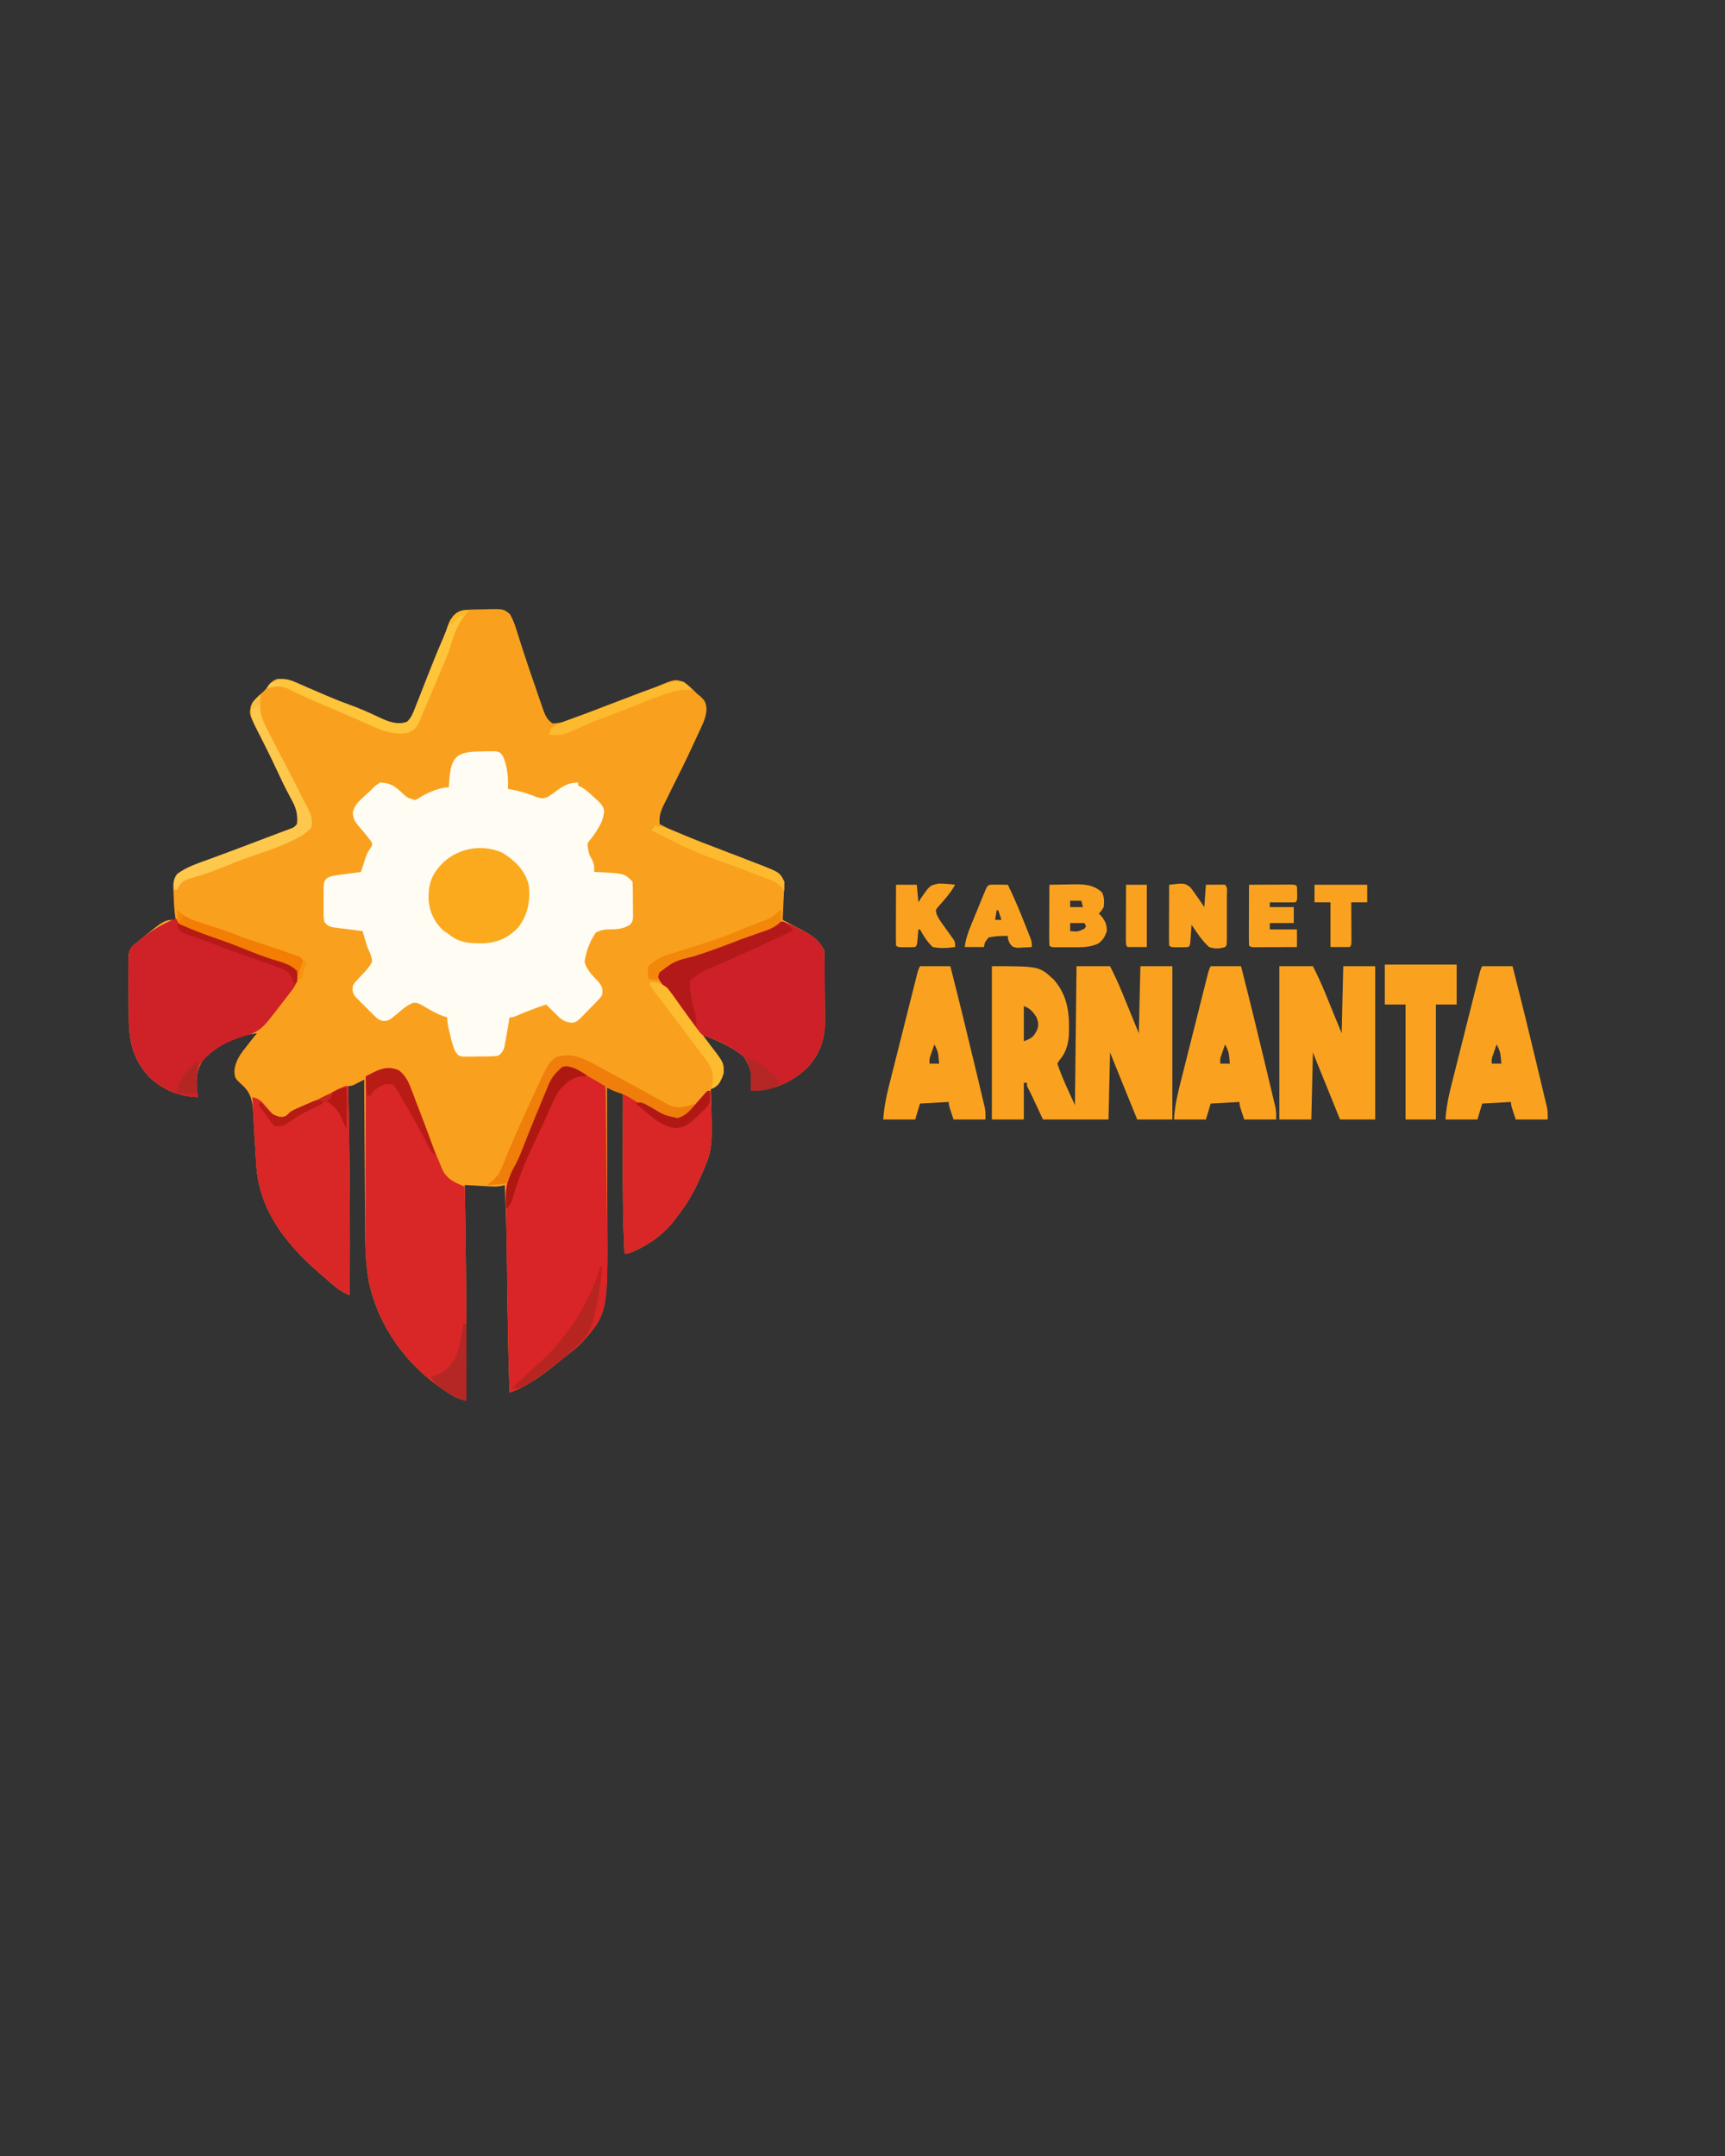 <?xml version="1.0" encoding="UTF-8"?>
<svg version="1.1" xmlns="http://www.w3.org/2000/svg" width="1080" height="1350">
<rect width="100%" height="100%" fill="#333333" stroke="none"/>
<path d="M0 0 C1.237 -0.046 2.474 -0.092 3.748 -0.139 C12.787 -0.251 12.787 -0.251 16.824 2.836 C19.388 7.041 20.762 11.818 22.188 16.5 C22.867 18.622 23.549 20.743 24.234 22.863 C24.614 24.045 24.994 25.226 25.385 26.444 C27.689 33.551 30.12 40.616 32.569 47.674 C33.146 49.345 33.719 51.017 34.286 52.69 C35.091 55.063 35.911 57.43 36.734 59.797 C36.973 60.509 37.211 61.222 37.457 61.956 C38.866 65.947 40.069 69.093 43.688 71.438 C48.875 71.312 53.438 69.607 58.211 67.707 C59.268 67.298 59.268 67.298 60.346 66.88 C62.587 66.01 64.825 65.131 67.062 64.25 C69.986 63.107 72.91 61.968 75.836 60.832 C76.562 60.549 77.287 60.267 78.035 59.976 C83.925 57.697 89.862 55.569 95.836 53.521 C99.914 52.112 103.893 50.555 107.855 48.847 C120.109 43.604 120.109 43.604 125.688 45.438 C128.75 47.428 131.157 49.822 133.688 52.438 C134.292 52.939 134.897 53.44 135.52 53.957 C138.676 56.64 139.65 58.016 140.02 62.187 C139.877 66.417 138.659 69.656 136.871 73.508 C136.577 74.151 136.283 74.795 135.98 75.458 C135.042 77.5 134.084 79.531 133.125 81.562 C132.508 82.9 131.893 84.239 131.279 85.578 C127.264 94.291 123.011 102.874 118.688 111.438 C117.188 114.428 115.709 117.427 114.25 120.438 C113.9 121.135 113.55 121.832 113.189 122.551 C111.196 126.695 110.268 129.73 110.688 134.438 C119.109 138.935 127.618 142.401 136.568 145.658 C142.421 147.811 148.218 150.113 154.021 152.396 C157.068 153.586 160.122 154.757 163.176 155.93 C165.43 156.807 167.684 157.684 169.938 158.562 C171.009 158.97 172.081 159.378 173.185 159.798 C185.856 164.775 185.856 164.775 188.688 170.438 C188.704 172.253 188.652 174.069 188.566 175.883 C188.518 176.959 188.47 178.036 188.42 179.145 C188.364 180.272 188.308 181.4 188.25 182.562 C188.198 183.698 188.146 184.834 188.092 186.004 C187.962 188.815 187.827 191.626 187.688 194.438 C188.557 194.89 188.557 194.89 189.444 195.352 C192.095 196.742 194.735 198.152 197.375 199.562 C198.287 200.037 199.199 200.511 200.139 201 C206.144 204.232 210.56 207.183 213.688 213.438 C213.798 215.105 213.847 216.776 213.865 218.447 C213.877 219.492 213.89 220.538 213.903 221.615 C213.914 223.32 213.914 223.32 213.926 225.059 C213.934 226.228 213.942 227.398 213.95 228.603 C213.964 231.087 213.975 233.571 213.983 236.055 C214 239.828 214.044 243.6 214.088 247.373 C214.098 249.789 214.107 252.205 214.113 254.621 C214.131 255.739 214.148 256.857 214.166 258.009 C214.135 269.665 210.786 278.956 202.688 287.438 C193.098 296.343 180.731 301.623 167.688 301.438 C167.734 300.592 167.78 299.746 167.828 298.875 C168.208 288.932 168.208 288.932 163.688 280.438 C156.142 273.76 146.939 270.108 137.688 266.438 C138.046 266.916 138.404 267.394 138.773 267.887 C140.405 270.081 142.015 272.29 143.625 274.5 C144.189 275.252 144.753 276.004 145.334 276.779 C148.595 281.29 150.659 284.677 150.688 290.438 C150.051 292.801 150.051 292.801 149 294.75 C148.499 295.734 148.499 295.734 147.988 296.738 C146.444 298.755 144.963 299.378 142.688 300.438 C142.735 301.825 142.735 301.825 142.783 303.241 C143.812 338.207 143.812 338.207 136.688 354.438 C136.377 355.161 136.067 355.884 135.747 356.628 C131.776 365.666 126.88 373.725 120.688 381.438 C120.171 382.13 119.654 382.822 119.121 383.535 C112.022 392.485 101.343 399.53 90.688 403.438 C90.028 403.438 89.368 403.438 88.688 403.438 C87.628 382.734 87.563 362.072 87.619 341.349 C87.629 337.057 87.634 332.765 87.639 328.473 C87.649 320.128 87.666 311.783 87.688 303.438 C86.78 303.149 85.873 302.86 84.938 302.562 C82.357 301.669 80.099 300.685 77.688 299.438 C77.692 300.671 77.696 301.904 77.701 303.175 C77.742 314.883 77.772 326.591 77.791 338.299 C77.801 344.316 77.816 350.333 77.838 356.35 C77.86 362.172 77.872 367.995 77.877 373.817 C77.881 376.023 77.888 378.228 77.899 380.433 C78.187 441.074 78.187 441.074 60.688 460.438 C57.162 463.61 53.408 466.498 49.688 469.438 C48.694 470.247 47.7 471.057 46.676 471.891 C37.764 479.002 27.595 486.802 16.688 490.438 C16.099 471.995 15.683 453.552 15.434 435.102 C15.423 434.34 15.413 433.579 15.402 432.794 C15.297 425.059 15.197 417.323 15.107 409.588 C14.913 393.188 14.598 376.816 13.688 360.438 C13.13 360.605 12.573 360.772 11.999 360.945 C9.448 361.488 7.305 361.459 4.703 361.316 C3.769 361.268 2.834 361.22 1.871 361.17 C0.903 361.114 -0.065 361.058 -1.062 361 C-2.046 360.948 -3.03 360.896 -4.043 360.842 C-6.466 360.712 -8.89 360.577 -11.312 360.438 C-11.3 361.259 -11.287 362.08 -11.275 362.926 C-11.114 373.534 -10.96 384.142 -10.812 394.75 C-10.801 395.602 -10.789 396.454 -10.777 397.332 C-10.324 430.036 -10.185 462.73 -10.312 495.438 C-14.803 494.669 -18.039 493.045 -21.812 490.562 C-22.421 490.165 -23.029 489.768 -23.655 489.359 C-47.769 473.247 -64.896 449.863 -71.312 421.438 C-73.796 407.573 -73.659 393.633 -73.727 379.594 C-73.745 377.128 -73.765 374.662 -73.785 372.196 C-73.836 365.759 -73.876 359.321 -73.913 352.883 C-73.954 346.293 -74.005 339.703 -74.055 333.113 C-74.151 320.221 -74.236 307.329 -74.312 294.438 C-75.144 294.871 -75.144 294.871 -75.992 295.312 C-76.717 295.684 -77.441 296.055 -78.188 296.438 C-78.907 296.809 -79.626 297.18 -80.367 297.562 C-82.312 298.438 -82.312 298.438 -84.312 298.438 C-84.3 299.017 -84.287 299.596 -84.275 300.193 C-83.584 332.507 -83.216 364.804 -83.25 397.125 C-83.251 397.935 -83.252 398.746 -83.253 399.581 C-83.264 409.533 -83.284 419.485 -83.312 429.438 C-87.71 427.803 -90.871 425.568 -94.375 422.5 C-94.941 422.011 -95.507 421.521 -96.09 421.017 C-97.837 419.498 -99.575 417.968 -101.312 416.438 C-101.833 415.987 -102.354 415.536 -102.891 415.071 C-123.059 397.593 -139.591 376.643 -141.767 349.302 C-141.969 346.348 -142.143 343.393 -142.312 340.438 C-142.515 337.076 -142.718 333.714 -142.927 330.353 C-143.141 326.906 -143.346 323.459 -143.528 320.01 C-143.638 318.106 -143.638 318.106 -143.75 316.164 C-143.811 315.036 -143.871 313.907 -143.934 312.745 C-144.634 306.627 -145.76 302.305 -150.375 298.125 C-155.218 293.667 -155.218 293.667 -155.562 289.188 C-155.112 282.433 -151.247 277.755 -147.188 272.625 C-146.732 272.04 -146.277 271.456 -145.809 270.854 C-142.528 266.653 -142.528 266.653 -141.312 265.438 C-153.369 266.597 -167.353 273.18 -175.312 282.438 C-180.075 289.658 -179.544 297.256 -178.312 305.438 C-190.236 305.147 -200.693 300.697 -209.312 292.438 C-219.094 281.54 -221.617 270.125 -221.684 255.801 C-221.693 254.603 -221.702 253.406 -221.711 252.172 C-221.725 249.651 -221.734 247.131 -221.738 244.61 C-221.75 240.752 -221.799 236.895 -221.85 233.037 C-221.859 230.583 -221.866 228.13 -221.871 225.676 C-221.9 223.948 -221.9 223.948 -221.93 222.184 C-221.885 214.189 -221.885 214.189 -218.921 210.299 C-218.06 209.685 -217.199 209.071 -216.312 208.438 C-215.557 207.768 -214.802 207.099 -214.023 206.41 C-199.382 194.438 -199.382 194.438 -192.312 194.438 C-192.56 192.736 -192.56 192.736 -192.812 191 C-193.314 186.234 -193.56 181.476 -193.688 176.688 C-193.726 175.955 -193.764 175.222 -193.803 174.467 C-193.86 170.755 -193.513 168.721 -191.352 165.672 C-187.544 162.872 -183.704 161.136 -179.312 159.438 C-178.304 159.047 -178.304 159.047 -177.275 158.648 C-175.211 157.87 -173.139 157.12 -171.062 156.375 C-162.494 153.259 -153.961 150.05 -145.438 146.812 C-144.238 146.357 -143.039 145.902 -141.804 145.433 C-139.465 144.545 -137.127 143.654 -134.79 142.761 C-132.4 141.851 -130.006 140.951 -127.608 140.06 C-126.436 139.62 -125.263 139.18 -124.055 138.727 C-122.471 138.138 -122.471 138.138 -120.855 137.538 C-118.206 136.577 -118.206 136.577 -116.312 134.438 C-115.739 128.331 -116.828 124.366 -119.812 119 C-120.554 117.596 -121.294 116.191 -122.031 114.785 C-122.412 114.069 -122.792 113.352 -123.184 112.614 C-125.003 109.106 -126.654 105.524 -128.312 101.938 C-130.954 96.266 -133.683 90.649 -136.5 85.062 C-137.159 83.742 -137.818 82.422 -138.477 81.102 C-139.618 78.813 -140.779 76.542 -141.961 74.273 C-146.314 65.544 -146.314 65.544 -145.227 60.344 C-143.623 57.001 -141.026 54.727 -138.309 52.262 C-136.141 50.382 -136.141 50.382 -134.062 47.562 C-132.168 45.262 -131.174 44.255 -128.312 43.438 C-123.406 43.899 -119.368 45.02 -114.848 46.949 C-113.643 47.457 -112.439 47.964 -111.198 48.487 C-110.574 48.755 -109.949 49.023 -109.305 49.298 C-106.049 50.693 -102.782 52.062 -99.516 53.434 C-98.88 53.701 -98.244 53.969 -97.589 54.245 C-92.975 56.18 -88.332 57.992 -83.625 59.688 C-77.114 62.051 -70.842 64.818 -64.599 67.812 C-59.115 70.358 -53.473 72.561 -47.5 70.438 C-44.682 67.861 -43.69 64.909 -42.312 61.438 C-41.838 60.249 -41.363 59.06 -40.874 57.836 C-40.377 56.567 -39.881 55.297 -39.387 54.027 C-38.831 52.61 -38.276 51.193 -37.721 49.775 C-36.864 47.587 -36.009 45.398 -35.155 43.208 C-31.763 34.521 -28.28 25.895 -24.542 17.35 C-23.498 14.878 -22.599 12.418 -21.75 9.875 C-17.328 -0.699 -10.011 0.15 0 0 Z " fill="#F9A11E" transform="translate(302.312,381.562)"/>
<path d="M0 0 C1.206 -0.033 2.412 -0.066 3.654 -0.1 C5.386 -0.11 5.386 -0.11 7.152 -0.121 C8.213 -0.135 9.274 -0.148 10.367 -0.162 C13.062 0.438 13.062 0.438 14.886 2.823 C17.845 9.401 18.326 16.31 18.062 23.438 C18.657 23.535 19.251 23.633 19.863 23.734 C25.763 24.799 31.074 26.444 36.617 28.73 C39.386 29.531 40.426 29.536 43.062 28.438 C44.745 27.346 46.389 26.194 48 25 C52.716 21.508 56.097 19.438 62.062 19.438 C62.062 20.098 62.062 20.758 62.062 21.438 C62.592 21.651 63.122 21.865 63.668 22.086 C66.995 23.964 69.633 26.441 72.375 29.062 C73.219 29.807 73.219 29.807 74.08 30.566 C76.32 32.721 77.927 34.27 78.294 37.436 C77.888 41.725 76.539 45.061 74.188 48.688 C73.674 49.497 73.161 50.307 72.633 51.141 C71.062 53.438 71.062 53.438 69.359 55.523 C67.733 57.518 67.733 57.518 68.188 60.812 C68.921 64.448 68.921 64.448 70.625 67.562 C72.137 70.586 72.19 72.139 72.062 75.438 C72.885 75.463 73.707 75.489 74.555 75.516 C90.975 76.35 90.975 76.35 96.062 81.438 C96.344 85.556 96.294 89.686 96.312 93.812 C96.343 95.557 96.343 95.557 96.375 97.336 C96.383 99.007 96.383 99.007 96.391 100.711 C96.4 101.736 96.409 102.762 96.419 103.818 C96.062 106.438 96.062 106.438 94.757 108.229 C91.124 110.82 86.488 111.47 82.117 111.371 C78.449 111.449 76.312 111.678 73.062 113.438 C69.439 118.564 67.018 125.246 66.062 131.438 C67.158 136.908 71.551 140.662 75.164 144.719 C77.311 147.794 77.517 148.794 77.062 152.438 C75.701 154.458 75.701 154.458 73.816 156.391 C73.144 157.092 72.472 157.793 71.779 158.516 C71.068 159.232 70.357 159.949 69.625 160.688 C68.918 161.42 68.211 162.152 67.482 162.906 C61.177 169.423 61.177 169.423 57.902 169.844 C52.882 169.313 51.047 167.433 47.625 163.938 C47.084 163.413 46.543 162.888 45.986 162.348 C44.663 161.06 43.361 159.751 42.062 158.438 C35.729 160.443 29.664 162.809 23.566 165.449 C21.062 166.438 21.062 166.438 19.062 166.438 C18.881 167.58 18.881 167.58 18.695 168.746 C17.896 173.673 17.087 178.602 16.125 183.5 C15.992 184.192 15.859 184.884 15.723 185.598 C14.878 187.951 14.04 188.894 12.062 190.438 C7.927 191.108 3.746 190.947 -0.438 190.938 C-1.591 190.966 -2.745 190.994 -3.934 191.023 C-5.038 191.026 -6.143 191.029 -7.281 191.031 C-8.294 191.038 -9.306 191.045 -10.35 191.053 C-12.938 190.438 -12.938 190.438 -14.718 188.143 C-15.72 185.92 -16.532 183.915 -17.105 181.555 C-17.276 180.862 -17.447 180.17 -17.623 179.457 C-17.789 178.749 -17.954 178.042 -18.125 177.312 C-18.391 176.239 -18.391 176.239 -18.662 175.145 C-19.381 172.173 -19.938 169.505 -19.938 166.438 C-20.792 166.184 -21.647 165.93 -22.527 165.668 C-27.298 163.947 -31.455 161.364 -35.816 158.801 C-38.751 157.276 -38.751 157.276 -41.434 157.414 C-45.576 159.107 -48.748 162.063 -52.121 164.932 C-56.308 168.346 -56.308 168.346 -59.372 168.793 C-62.677 168.335 -63.791 167.229 -66.145 164.895 C-66.895 164.15 -67.646 163.406 -68.42 162.639 C-69.189 161.85 -69.958 161.062 -70.75 160.25 C-71.932 159.097 -71.932 159.097 -73.139 157.92 C-73.883 157.169 -74.628 156.418 -75.395 155.645 C-76.075 154.959 -76.755 154.272 -77.456 153.566 C-79.297 150.922 -79.443 149.598 -78.938 146.438 C-77.788 144.636 -77.788 144.636 -76.207 142.984 C-75.652 142.364 -75.097 141.744 -74.525 141.105 C-73.344 139.829 -72.149 138.566 -70.939 137.316 C-69.246 135.395 -67.967 133.787 -66.938 131.438 C-67.247 128.135 -68.594 125.441 -69.938 122.438 C-70.526 120.591 -71.089 118.737 -71.625 116.875 C-71.876 116.028 -72.128 115.181 -72.387 114.309 C-72.568 113.691 -72.75 113.074 -72.938 112.438 C-73.868 112.325 -73.868 112.325 -74.818 112.21 C-77.63 111.861 -80.44 111.493 -83.25 111.125 C-84.226 111.007 -85.203 110.889 -86.209 110.768 C-87.147 110.642 -88.085 110.516 -89.051 110.387 C-90.347 110.222 -90.347 110.222 -91.669 110.053 C-94.363 109.322 -95.368 108.747 -96.938 106.438 C-97.326 103.85 -97.326 103.85 -97.336 100.781 C-97.34 99.677 -97.344 98.572 -97.348 97.434 C-97.336 96.28 -97.324 95.126 -97.312 93.938 C-97.324 92.784 -97.336 91.63 -97.348 90.441 C-97.344 89.337 -97.34 88.232 -97.336 87.094 C-97.333 86.081 -97.329 85.069 -97.326 84.025 C-96.938 81.438 -96.938 81.438 -95.704 79.643 C-93.521 78.153 -91.886 77.838 -89.27 77.488 C-87.931 77.3 -87.931 77.3 -86.564 77.107 C-85.171 76.93 -85.171 76.93 -83.75 76.75 C-82.81 76.62 -81.869 76.491 -80.9 76.357 C-78.581 76.039 -76.26 75.733 -73.938 75.438 C-73.557 74.225 -73.557 74.225 -73.168 72.988 C-72.824 71.92 -72.48 70.851 -72.125 69.75 C-71.789 68.694 -71.452 67.639 -71.105 66.551 C-69.938 63.438 -69.938 63.438 -68.176 60.793 C-66.675 58.575 -66.675 58.575 -67.426 56.52 C-69.959 53.03 -72.727 49.72 -75.568 46.479 C-78.023 43.469 -78.929 41.757 -79.031 37.84 C-77.757 33.876 -76.284 32.133 -73.25 29.312 C-72.343 28.468 -71.435 27.624 -70.5 26.754 C-69.654 25.989 -68.809 25.225 -67.938 24.438 C-67.36 23.848 -66.782 23.259 -66.188 22.652 C-64.75 21.25 -64.75 21.25 -61.938 19.438 C-56.231 19.619 -53.438 21.162 -49.25 24.938 C-45.166 28.876 -45.166 28.876 -39.938 30.438 C-38.324 29.53 -36.715 28.611 -35.145 27.629 C-30.501 25.122 -24.272 22.438 -18.938 22.438 C-18.9 21.748 -18.863 21.058 -18.824 20.348 C-17.746 4.935 -15.754 0.076 0 0 Z " fill="#FEFCF3" transform="translate(299.938,470.562)"/>
<path d="M0 0 C5.094 0.527 8.86 2.791 13.297 5.242 C14.159 5.702 15.022 6.163 15.91 6.637 C22.227 10.047 22.227 10.047 24.547 12.367 C24.814 14.166 24.814 14.166 24.839 16.383 C24.853 17.224 24.867 18.064 24.881 18.93 C24.887 19.855 24.892 20.779 24.897 21.732 C24.911 22.705 24.924 23.678 24.938 24.68 C24.979 27.917 25.006 31.154 25.031 34.391 C25.055 36.649 25.079 38.908 25.104 41.166 C25.154 45.919 25.197 50.673 25.235 55.426 C25.284 61.464 25.351 67.502 25.424 73.54 C25.478 78.217 25.522 82.895 25.562 87.573 C25.583 89.795 25.607 92.017 25.634 94.239 C26.35 154.667 26.35 154.667 8.547 174.367 C5.021 177.54 1.268 180.428 -2.453 183.367 C-3.447 184.177 -4.441 184.986 -5.465 185.82 C-14.377 192.932 -24.546 200.731 -35.453 204.367 C-36.215 180.5 -36.641 156.63 -36.982 132.754 C-37.015 130.455 -37.049 128.156 -37.083 125.858 C-37.208 117.301 -37.315 108.745 -37.406 100.188 C-37.45 96.587 -37.517 92.988 -37.59 89.388 C-37.619 87.328 -37.648 85.267 -37.676 83.207 C-37.7 82.304 -37.725 81.4 -37.75 80.469 C-37.829 71.999 -34.769 66.595 -30.453 59.367 C-29.445 57.055 -28.488 54.72 -27.578 52.367 C-27.09 51.116 -26.602 49.864 -26.113 48.613 C-25.853 47.944 -25.593 47.275 -25.325 46.585 C-22.487 39.362 -19.516 32.191 -16.549 25.021 C-15.845 23.316 -15.144 21.609 -14.447 19.901 C-13.545 17.697 -12.627 15.5 -11.703 13.305 C-11.446 12.669 -11.189 12.033 -10.924 11.377 C-9.121 7.162 -6.841 4.424 -3.453 1.367 C-2.453 0.367 -2.453 0.367 0 0 Z " fill="#D92527" transform="translate(354.453,667.633)"/>
<path d="M0 0 C4.87 3.788 6.529 8.575 8.625 14.188 C8.93 14.989 9.236 15.791 9.55 16.617 C10.167 18.238 10.781 19.859 11.392 21.48 C12.555 24.557 13.747 27.622 14.938 30.688 C16.422 34.547 17.858 38.419 19.25 42.312 C21.381 48.213 23.763 53.992 26.25 59.75 C26.745 60.905 27.24 62.06 27.75 63.25 C30.267 67.446 33.497 69.519 37.922 71.363 C39.02 71.821 40.118 72.279 41.25 72.75 C41.425 84.021 41.591 95.292 41.75 106.562 C41.762 107.403 41.774 108.243 41.786 109.109 C42.243 141.658 42.376 174.197 42.25 206.75 C37.76 205.981 34.524 204.358 30.75 201.875 C30.142 201.478 29.534 201.081 28.907 200.672 C4.788 184.556 -12.324 161.177 -18.75 132.75 C-21.305 118.736 -21.008 104.661 -20.945 90.469 C-20.942 87.958 -20.939 85.448 -20.937 82.937 C-20.929 76.381 -20.91 69.825 -20.887 63.269 C-20.866 56.558 -20.858 49.847 -20.848 43.137 C-20.826 30.008 -20.793 16.879 -20.75 3.75 C-19.48 3.102 -18.209 2.456 -16.938 1.812 C-16.23 1.453 -15.522 1.093 -14.793 0.723 C-9.808 -1.651 -5.129 -2.331 0 0 Z " fill="#D92627" transform="translate(249.75,670.25)"/>
<path d="M0 0 C29.722 0 29.722 0 38.883 8.543 C47.942 19.056 48.702 30.526 48.192 43.696 C47.729 49.246 46.053 54.775 42.238 58.91 C41.83 59.6 41.421 60.289 41 61 C43.976 69.927 48.138 78.418 52 87 C52.33 58.29 52.66 29.58 53 0 C59.93 0 66.86 0 74 0 C76.691 5.382 79.195 10.665 81.453 16.219 C81.724 16.879 81.995 17.539 82.275 18.22 C83.27 20.645 84.26 23.073 85.25 25.5 C87.478 30.945 89.705 36.39 92 42 C92.33 28.14 92.66 14.28 93 0 C99.6 0 106.2 0 113 0 C113 31.68 113 63.36 113 96 C105.74 96 98.48 96 91 96 C88.9 90.822 86.801 85.644 84.701 80.467 C83.987 78.706 83.273 76.946 82.56 75.185 C81.532 72.651 80.504 70.116 79.477 67.582 C79 66.407 79 66.407 78.514 65.208 C78.063 64.097 78.063 64.097 77.604 62.964 C77.342 62.318 77.08 61.672 76.81 61.006 C75.868 58.673 74.934 56.336 74 54 C73.67 67.86 73.34 81.72 73 96 C59.47 96 45.94 96 32 96 C29.69 91.05 27.38 86.1 25 81 C24.01 79.02 23.02 77.04 22 75 C22 74.34 22 73.68 22 73 C21.34 73 20.68 73 20 73 C20 80.59 20 88.18 20 96 C13.4 96 6.8 96 0 96 C0 64.32 0 32.64 0 0 Z M20 25 C20 32.26 20 39.52 20 47 C25.202 44.919 26.019 44.424 28.332 39.863 C29.424 36.817 29.092 35.018 28 32 C25.811 28.643 23.909 26.303 20 25 Z " fill="#FAA21F" transform="translate(621,605)"/>
<path d="M0 0 C0.946 1.12 0.946 1.12 1.91 2.262 C5.485 5.819 9.757 7.161 14.438 8.812 C15.352 9.148 16.266 9.483 17.208 9.829 C20.134 10.899 23.067 11.95 26 13 C28.95 14.07 31.898 15.144 34.846 16.218 C36.684 16.885 38.523 17.55 40.363 18.21 C44.715 19.776 49.03 21.399 53.316 23.137 C56.595 24.462 59.832 25.638 63.25 26.562 C68.039 27.948 72.413 29.413 76 33 C76.847 37.85 75.932 40.566 73.219 44.488 C71.997 46.11 70.756 47.717 69.5 49.312 C68.862 50.149 68.223 50.986 67.565 51.847 C65.728 54.246 63.868 56.625 62 59 C61.299 59.9 61.299 59.9 60.584 60.818 C55.522 67.317 52.596 70.98 44.562 73.25 C33.182 76.656 21.823 81.688 15.062 91.938 C12.667 98.844 12.931 104.892 14 112 C2.076 111.71 -8.381 107.259 -17 99 C-26.781 88.103 -29.304 76.687 -29.371 62.363 C-29.38 61.166 -29.389 59.968 -29.398 58.734 C-29.413 56.214 -29.422 53.693 -29.426 51.173 C-29.437 47.314 -29.487 43.458 -29.537 39.6 C-29.547 37.146 -29.554 34.692 -29.559 32.238 C-29.578 31.086 -29.598 29.934 -29.618 28.747 C-29.573 20.75 -29.573 20.75 -26.602 16.86 C-25.743 16.246 -24.885 15.632 -24 15 C-23.279 14.343 -22.559 13.685 -21.816 13.008 C-15.076 7.377 -7.92 3.652 0 0 Z " fill="#CE2128" transform="translate(110,575)"/>
<path d="M0 0 C4.994 0.432 9.146 2.89 13.5 5.188 C14.62 5.749 14.62 5.749 15.762 6.322 C21.264 9.21 25.156 12.312 28 18 C28.111 19.667 28.159 21.339 28.177 23.01 C28.196 24.578 28.196 24.578 28.216 26.178 C28.223 27.314 28.231 28.45 28.238 29.621 C28.246 30.791 28.254 31.96 28.263 33.166 C28.277 35.65 28.287 38.134 28.295 40.618 C28.312 44.391 28.356 48.163 28.4 51.936 C28.411 54.352 28.419 56.768 28.426 59.184 C28.443 60.302 28.461 61.42 28.479 62.572 C28.447 74.228 25.099 83.519 17 92 C7.411 100.906 -4.956 106.186 -18 106 C-17.954 105.154 -17.907 104.309 -17.859 103.438 C-17.48 93.495 -17.48 93.495 -22 85 C-29.074 78.74 -37.753 74.69 -46.688 71.812 C-51.811 69.009 -54.636 64.662 -58 60 C-59.074 58.529 -60.148 57.057 -61.223 55.586 C-63.999 51.768 -66.761 47.94 -69.498 44.093 C-70.486 42.716 -71.487 41.347 -72.502 39.989 C-75.987 35.289 -75.987 35.289 -76.125 32.25 C-73.261 26.522 -64.767 24.889 -59.125 22.812 C-58.07 22.42 -57.015 22.028 -55.928 21.624 C-47.625 18.555 -39.275 15.633 -30.906 12.748 C-14.338 8.236 -14.338 8.236 0 0 Z " fill="#CE2028" transform="translate(488,577)"/>
<path d="M0 0 C0.712 32.899 1.098 65.781 1.062 98.688 C1.061 99.903 1.061 99.903 1.06 101.143 C1.049 111.096 1.029 121.048 1 131 C-3.397 129.366 -6.559 127.131 -10.062 124.062 C-10.911 123.328 -10.911 123.328 -11.777 122.579 C-13.525 121.06 -15.262 119.53 -17 118 C-17.521 117.549 -18.042 117.098 -18.578 116.634 C-38.586 99.294 -55.295 78.325 -57.45 51.161 C-57.655 48.108 -57.828 45.055 -58 42 C-58.088 40.547 -58.176 39.094 -58.265 37.641 C-58.888 27.429 -59.461 17.216 -60 7 C-55.716 7.83 -54.159 9.688 -51.312 13 C-50.131 14.361 -50.131 14.361 -48.926 15.75 C-48.29 16.492 -47.655 17.235 -47 18 C-45.836 19.381 -45.836 19.381 -42.625 19.25 C-39.117 19.414 -39.117 19.414 -37.723 17.684 C-35.18 15.199 -32.052 14.144 -28.812 12.812 C-20.352 9.233 -12.177 5.18 -4 1 C-2 0 -2 0 0 0 Z " fill="#D92627" transform="translate(218,680)"/>
<path d="M0 0 C6.93 0 13.86 0 21 0 C23.691 5.382 26.195 10.665 28.453 16.219 C28.724 16.879 28.995 17.539 29.275 18.22 C30.27 20.645 31.26 23.073 32.25 25.5 C34.477 30.945 36.705 36.39 39 42 C39.33 28.14 39.66 14.28 40 0 C46.6 0 53.2 0 60 0 C60 31.68 60 63.36 60 96 C52.74 96 45.48 96 38 96 C35.9 90.822 33.801 85.644 31.701 80.467 C30.987 78.706 30.273 76.946 29.56 75.185 C28.532 72.651 27.504 70.116 26.477 67.582 C26 66.407 26 66.407 25.514 65.208 C25.213 64.467 24.913 63.727 24.604 62.964 C24.342 62.318 24.08 61.672 23.81 61.006 C22.868 58.673 21.934 56.336 21 54 C20.67 67.86 20.34 81.72 20 96 C13.4 96 6.8 96 0 96 C0 64.32 0 32.64 0 0 Z " fill="#FAA21F" transform="translate(801,605)"/>
<path d="M0 0 C1.275 36.303 1.275 36.303 -6 53 C-6.31 53.724 -6.621 54.449 -6.94 55.195 C-10.912 64.231 -15.809 72.29 -22 80 C-22.775 81.038 -22.775 81.038 -23.566 82.098 C-30.666 91.047 -41.344 98.093 -52 102 C-52.66 102 -53.32 102 -54 102 C-55.06 81.297 -55.125 60.634 -55.069 39.911 C-55.058 35.619 -55.054 31.327 -55.049 27.035 C-55.038 18.69 -55.021 10.345 -55 2 C-51.58 3.346 -48.339 4.803 -45.094 6.531 C-44.185 7.012 -43.276 7.493 -42.34 7.988 C-40.447 8.996 -38.553 10.004 -36.66 11.012 C-35.751 11.493 -34.843 11.973 -33.906 12.469 C-33.084 12.906 -32.263 13.344 -31.416 13.795 C-26.142 16.426 -22.856 17.799 -17 16 C-14.072 13.59 -11.653 10.811 -9.188 7.938 C-7.873 6.443 -6.554 4.952 -5.23 3.465 C-4.657 2.801 -4.084 2.137 -3.493 1.453 C-2 0 -2 0 0 0 Z " fill="#D92627" transform="translate(445,683)"/>
<path d="M0 0 C6.27 0 12.54 0 19 0 C24.223 20.529 29.271 41.097 34.174 61.705 C34.766 64.192 35.36 66.679 35.956 69.166 C36.801 72.691 37.638 76.218 38.473 79.746 C38.728 80.809 38.984 81.872 39.248 82.968 C39.479 83.953 39.711 84.939 39.949 85.955 C40.153 86.812 40.357 87.67 40.567 88.553 C41 91 41 91 41 96 C34.4 96 27.8 96 21 96 C18 87 18 87 18 85 C12.06 85.33 6.12 85.66 0 86 C-0.99 89.3 -1.98 92.6 -3 96 C-9.6 96 -16.2 96 -23 96 C-22.446 85.941 -19.81 76.442 -17.344 66.719 C-16.876 64.855 -16.409 62.99 -15.943 61.126 C-14.969 57.239 -13.99 53.352 -13.007 49.467 C-11.747 44.48 -10.494 39.492 -9.244 34.503 C-8.282 30.663 -7.318 26.823 -6.352 22.984 C-5.889 21.143 -5.426 19.303 -4.964 17.462 C-4.32 14.901 -3.673 12.34 -3.025 9.779 C-2.834 9.017 -2.643 8.254 -2.446 7.469 C-1.115 2.229 -1.115 2.229 0 0 Z M9 49 C8.494 50.436 7.996 51.874 7.5 53.312 C7.222 54.113 6.943 54.914 6.656 55.738 C5.861 58.088 5.861 58.088 6 61 C7.98 61 9.96 61 12 61 C11.876 59.763 11.752 58.525 11.625 57.25 C11.521 56.206 11.521 56.206 11.414 55.141 C10.965 52.817 10.142 51.062 9 49 Z " fill="#FAA21F" transform="translate(928,605)"/>
<path d="M0 0 C6.27 0 12.54 0 19 0 C24.223 20.529 29.271 41.097 34.174 61.705 C34.766 64.192 35.36 66.679 35.956 69.166 C36.801 72.691 37.638 76.218 38.473 79.746 C38.728 80.809 38.984 81.872 39.248 82.968 C39.479 83.953 39.711 84.939 39.949 85.955 C40.153 86.812 40.357 87.67 40.567 88.553 C41 91 41 91 41 96 C34.4 96 27.8 96 21 96 C18 87 18 87 18 85 C12.06 85.33 6.12 85.66 0 86 C-0.99 89.3 -1.98 92.6 -3 96 C-9.6 96 -16.2 96 -23 96 C-22.446 85.941 -19.81 76.442 -17.344 66.719 C-16.876 64.855 -16.409 62.99 -15.943 61.126 C-14.969 57.239 -13.99 53.352 -13.007 49.467 C-11.747 44.48 -10.494 39.492 -9.244 34.503 C-8.282 30.663 -7.318 26.823 -6.352 22.984 C-5.889 21.143 -5.426 19.303 -4.964 17.462 C-4.32 14.901 -3.673 12.34 -3.025 9.779 C-2.834 9.017 -2.643 8.254 -2.446 7.469 C-1.115 2.229 -1.115 2.229 0 0 Z M9 49 C8.494 50.436 7.996 51.874 7.5 53.312 C7.222 54.113 6.943 54.914 6.656 55.738 C5.861 58.088 5.861 58.088 6 61 C7.98 61 9.96 61 12 61 C11.876 59.763 11.752 58.525 11.625 57.25 C11.521 56.206 11.521 56.206 11.414 55.141 C10.965 52.817 10.142 51.062 9 49 Z " fill="#FAA21F" transform="translate(758,605)"/>
<path d="M0 0 C6.27 0 12.54 0 19 0 C24.223 20.529 29.271 41.097 34.174 61.705 C34.766 64.192 35.36 66.679 35.956 69.166 C36.801 72.691 37.638 76.218 38.473 79.746 C38.728 80.809 38.984 81.872 39.248 82.968 C39.479 83.953 39.711 84.939 39.949 85.955 C40.153 86.812 40.357 87.67 40.567 88.553 C41 91 41 91 41 96 C34.4 96 27.8 96 21 96 C18 87 18 87 18 85 C12.06 85.33 6.12 85.66 0 86 C-0.99 89.3 -1.98 92.6 -3 96 C-9.6 96 -16.2 96 -23 96 C-22.446 85.941 -19.81 76.442 -17.344 66.719 C-16.876 64.855 -16.409 62.99 -15.943 61.126 C-14.969 57.239 -13.99 53.352 -13.007 49.467 C-11.747 44.48 -10.494 39.492 -9.244 34.503 C-8.282 30.663 -7.318 26.823 -6.352 22.984 C-5.889 21.143 -5.426 19.303 -4.964 17.462 C-4.32 14.901 -3.673 12.34 -3.025 9.779 C-2.834 9.017 -2.643 8.254 -2.446 7.469 C-1.115 2.229 -1.115 2.229 0 0 Z M9 49 C8.494 50.436 7.996 51.874 7.5 53.312 C7.222 54.113 6.943 54.914 6.656 55.738 C5.861 58.088 5.861 58.088 6 61 C7.98 61 9.96 61 12 61 C11.876 59.763 11.752 58.525 11.625 57.25 C11.521 56.206 11.521 56.206 11.414 55.141 C10.965 52.817 10.142 51.062 9 49 Z " fill="#FAA21F" transform="translate(576,605)"/>
<path d="M0 0 C7.662 4.703 14.185 11.075 16.375 20 C17.585 30.031 15.935 38.622 9.812 46.75 C3.475 53.305 -3.009 56.264 -12.085 56.662 C-20.304 56.741 -27.086 56.472 -33.625 51 C-35.203 49.948 -35.203 49.948 -36.812 48.875 C-42.674 43.539 -45.856 36.875 -46.289 28.97 C-46.371 21.621 -45.361 15.806 -40.625 10 C-40.117 9.367 -39.609 8.734 -39.086 8.082 C-29.393 -2.69 -13.373 -6.086 0 0 Z " fill="#FBAA1E" transform="translate(314.625,534)"/>
<path d="M0 0 C14.85 0 29.7 0 45 0 C45 8.25 45 16.5 45 25 C40.71 25 36.42 25 32 25 C32 48.76 32 72.52 32 97 C25.73 97 19.46 97 13 97 C13 73.24 13 49.48 13 25 C8.71 25 4.42 25 0 25 C0 16.75 0 8.5 0 0 Z " fill="#FAA21F" transform="translate(867,604)"/>
<path d="M0 0 C1.19 0.639 2.381 1.276 3.572 1.912 C7.165 3.836 10.738 5.793 14.312 7.75 C16.402 8.881 18.492 10.012 20.582 11.141 C24.186 13.093 27.784 15.055 31.375 17.031 C32.173 17.469 32.972 17.907 33.794 18.357 C35.612 19.363 37.422 20.381 39.227 21.408 C40.198 21.954 41.168 22.5 42.168 23.062 C43.049 23.564 43.929 24.065 44.837 24.582 C49.743 26.897 53.645 26.226 58.812 24.75 C59.638 24.42 60.462 24.09 61.312 23.75 C59.352 27.279 57.519 30.256 54.312 32.75 C47.713 34.613 43.794 32.656 38 29.688 C37.158 29.273 36.315 28.858 35.448 28.431 C30.303 25.866 25.355 23.086 20.496 20.012 C17.4 18.223 14.135 17.06 10.797 15.801 C8.214 14.708 5.945 13.413 3.562 11.938 C-0.524 9.409 -4.67 7.08 -8.938 4.875 C-10.077 4.279 -11.217 3.684 -12.391 3.07 C-15.921 1.656 -17.941 1.092 -21.688 1.75 C-27.182 5.647 -29.12 11.56 -31.625 17.625 C-32.065 18.663 -32.504 19.701 -32.957 20.77 C-35.717 27.315 -38.375 33.898 -40.984 40.504 C-43.385 46.529 -45.877 52.515 -48.375 58.5 C-48.851 59.657 -49.327 60.813 -49.818 62.005 C-50.274 63.091 -50.73 64.178 -51.199 65.297 C-51.606 66.275 -52.013 67.253 -52.432 68.261 C-53.637 70.65 -54.589 72.113 -56.688 73.75 C-59.605 74.262 -59.605 74.262 -62.875 74.438 C-63.962 74.503 -65.048 74.569 -66.168 74.637 C-67.415 74.693 -67.415 74.693 -68.688 74.75 C-67.924 74.172 -67.161 73.595 -66.375 73 C-62.588 69.83 -60.533 66.814 -58.809 62.211 C-53.073 47.351 -46.269 32.877 -39.603 18.414 C-38.767 16.599 -37.935 14.782 -37.104 12.965 C-30.381 -1.534 -30.381 -1.534 -25.688 -5.25 C-15.481 -8.268 -8.908 -4.91 0 0 Z " fill="#EF7E0A" transform="translate(373.688,667.25)"/>
<path d="M0 0 C9.433 -1.061 9.433 -1.061 12.939 1.312 C14.538 3.128 15.873 4.97 17.188 7 C17.663 7.668 18.138 8.335 18.627 9.023 C19.784 10.66 20.897 12.327 22 14 C22.33 9.38 22.66 4.76 23 0 C32.277 -0.098 32.277 -0.098 35 0 C36.816 1.816 36.129 4.313 36.139 6.729 C36.137 7.53 36.135 8.331 36.133 9.156 C36.134 9.974 36.135 10.791 36.136 11.633 C36.136 13.365 36.135 15.097 36.13 16.829 C36.125 19.489 36.13 22.149 36.137 24.809 C36.136 26.487 36.135 28.165 36.133 29.844 C36.135 30.645 36.137 31.446 36.139 32.271 C36.115 37.885 36.115 37.885 35 39 C31.372 40.127 28.616 40.194 25 39 C20.562 35.051 17.289 29.902 14 25 C13.939 25.927 13.879 26.854 13.816 27.809 C13.733 29.006 13.649 30.204 13.562 31.438 C13.481 32.632 13.4 33.827 13.316 35.059 C13 38 13 38 12 39 C10.169 39.099 8.334 39.13 6.5 39.125 C5.5 39.128 4.499 39.13 3.469 39.133 C1 39 1 39 0 38 C-0.089 35.188 -0.115 32.401 -0.098 29.59 C-0.096 28.748 -0.095 27.906 -0.093 27.038 C-0.088 24.338 -0.075 21.638 -0.062 18.938 C-0.057 17.111 -0.053 15.285 -0.049 13.459 C-0.038 8.973 -0.021 4.486 0 0 Z " fill="#FAA21F" transform="translate(732,554)"/>
<path d="M0 0 C3.854 -0.088 7.708 -0.141 11.562 -0.188 C12.649 -0.213 13.735 -0.238 14.854 -0.264 C21.874 -0.328 27.499 -0.162 32.938 4.75 C34.472 8 34.38 10.453 34 14 C32.5 16.438 32.5 16.438 31 18 C31.639 18.701 32.279 19.402 32.938 20.125 C35.245 23.341 35.92 25.061 36 29 C34.732 32.594 33.662 34.495 30.625 36.812 C26.369 38.738 22.371 39.127 17.734 39.133 C16.762 39.134 15.79 39.135 14.789 39.137 C13.786 39.133 12.783 39.129 11.75 39.125 C10.732 39.129 9.713 39.133 8.664 39.137 C7.697 39.135 6.73 39.134 5.734 39.133 C4.85 39.132 3.965 39.131 3.054 39.129 C1 39 1 39 0 38 C-0.089 35.188 -0.115 32.401 -0.098 29.59 C-0.096 28.748 -0.095 27.906 -0.093 27.038 C-0.088 24.338 -0.075 21.638 -0.062 18.938 C-0.057 17.111 -0.053 15.285 -0.049 13.459 C-0.038 8.973 -0.021 4.486 0 0 Z M13 10 C13 11.32 13 12.64 13 14 C15.64 14 18.28 14 21 14 C20.67 12.68 20.34 11.36 20 10 C17.69 10 15.38 10 13 10 Z M13 24 C13 25.65 13 27.3 13 29 C17.793 29.465 17.793 29.465 21.938 27.5 C22.288 27.005 22.639 26.51 23 26 C22.67 25.34 22.34 24.68 22 24 C19.03 24 16.06 24 13 24 Z " fill="#FAA21F" transform="translate(657,554)"/>
<path d="M0 0 C3 0 3 0 4.562 1.438 C5.037 1.953 5.511 2.469 6 3 C6.99 3.495 6.99 3.495 8 4 C8 4.66 8 5.32 8 6 C3.025 8.295 -1.952 10.588 -6.929 12.879 C-8.615 13.655 -10.3 14.431 -11.985 15.209 C-21.227 19.472 -30.477 23.705 -39.831 27.719 C-48.541 31.374 -48.541 31.374 -56 37 C-56.249 44.281 -54.599 51.351 -52.621 58.309 C-52.006 60.973 -51.886 63.277 -52 66 C-56.126 62.093 -59.507 57.882 -62.875 53.312 C-63.397 52.606 -63.92 51.899 -64.458 51.171 C-65.496 49.762 -66.533 48.353 -67.567 46.941 C-68.816 45.249 -70.091 43.576 -71.371 41.906 C-72.012 41.05 -72.652 40.194 -73.312 39.312 C-73.866 38.587 -74.419 37.861 -74.988 37.113 C-76 35 -76 35 -75.98 32.418 C-74.603 29.02 -73.345 28.555 -70 27 C-66.405 25.519 -62.773 24.155 -59.125 22.812 C-58.07 22.42 -57.015 22.028 -55.928 21.624 C-47.625 18.555 -39.275 15.633 -30.906 12.748 C-14.338 8.236 -14.338 8.236 0 0 Z " fill="#B41919" transform="translate(488,577)"/>
<path d="M0 0 C0 1.651 -0.021 3.303 -0.136 4.95 C-0.439 11.181 1.045 15.389 3.875 20.875 C4.278 21.689 4.681 22.504 5.095 23.343 C6.374 25.908 7.681 28.456 9 31 C9.422 31.814 9.844 32.628 10.279 33.467 C12.358 37.46 14.462 41.44 16.578 45.414 C19.57 51.047 22.419 56.748 25.238 62.469 C26.328 64.652 27.445 66.822 28.605 68.969 C31.188 73.773 33.009 77.394 32 83 C29.008 86.646 25.352 88.69 21.188 90.75 C20.499 91.093 19.81 91.436 19.101 91.789 C12.195 95.104 5.039 97.561 -2.215 99.995 C-9.515 102.448 -16.639 105.194 -23.755 108.134 C-27.844 109.804 -31.925 111.338 -36.141 112.66 C-36.968 112.92 -37.795 113.179 -38.647 113.447 C-40.211 113.926 -41.78 114.39 -43.355 114.834 C-46.907 115.918 -48.706 116.58 -50.871 119.676 C-51.244 120.443 -51.616 121.21 -52 122 C-52.66 122 -53.32 122 -54 122 C-54.404 117.88 -54.526 115.73 -52.062 112.312 C-46.072 107.789 -38.77 105.456 -31.75 102.938 C-23.181 99.821 -14.648 96.613 -6.125 93.375 C-4.926 92.92 -3.727 92.465 -2.491 91.996 C-0.152 91.107 2.185 90.216 4.522 89.323 C6.913 88.414 9.307 87.514 11.704 86.622 C13.463 85.962 13.463 85.962 15.258 85.289 C16.314 84.897 17.37 84.504 18.458 84.1 C21.106 83.139 21.106 83.139 23 81 C23.574 74.893 22.485 70.928 19.5 65.562 C18.758 64.159 18.019 62.754 17.281 61.348 C16.901 60.631 16.521 59.915 16.129 59.176 C14.309 55.669 12.658 52.086 11 48.5 C8.359 42.828 5.629 37.212 2.812 31.625 C2.153 30.305 1.494 28.985 0.836 27.664 C-0.305 25.376 -1.467 23.104 -2.648 20.836 C-5.548 15.021 -6.967 11.338 -5 5 C-2.438 2 -2.438 2 0 0 Z " fill="#FEC84D" transform="translate(163,435)"/>
<path d="M0 0 C4.29 0 8.58 0 13 0 C13.33 3.63 13.66 7.26 14 11 C14.487 10.206 14.975 9.412 15.477 8.594 C21.198 0.354 21.198 0.354 26.715 -0.73 C30.201 -0.692 33.549 -0.486 37 0 C34.193 5.022 30.558 9.08 26.766 13.379 C24.756 15.745 24.756 15.745 25.233 17.927 C26.067 20.182 27.097 21.839 28.504 23.785 C28.997 24.481 29.49 25.176 29.998 25.893 C31.044 27.344 32.091 28.794 33.139 30.244 C33.63 30.938 34.122 31.632 34.629 32.348 C35.311 33.291 35.311 33.291 36.006 34.254 C37 36 37 36 37 39 C32.172 39.671 27.8 39.962 23 39 C19.473 35.772 17.331 32.137 15 28 C14.67 28 14.34 28 14 28 C13.939 28.71 13.879 29.421 13.816 30.152 C13.733 31.071 13.649 31.991 13.562 32.938 C13.441 34.312 13.441 34.312 13.316 35.715 C13 38 13 38 12 39 C10.169 39.099 8.334 39.13 6.5 39.125 C5.5 39.128 4.499 39.13 3.469 39.133 C1 39 1 39 0 38 C-0.089 35.188 -0.115 32.401 -0.098 29.59 C-0.096 28.748 -0.095 27.906 -0.093 27.038 C-0.088 24.338 -0.075 21.638 -0.062 18.938 C-0.057 17.111 -0.053 15.285 -0.049 13.459 C-0.038 8.973 -0.021 4.486 0 0 Z " fill="#FAA21F" transform="translate(561,554)"/>
<path d="M0 0 C4.112 -0.025 8.223 -0.043 12.335 -0.055 C13.735 -0.06 15.135 -0.067 16.534 -0.075 C18.542 -0.088 20.551 -0.093 22.559 -0.098 C24.373 -0.106 24.373 -0.106 26.224 -0.114 C29 0 29 0 30 1 C30.098 2.497 30.13 3.999 30.125 5.5 C30.129 6.722 30.129 6.722 30.133 7.969 C30 10 30 10 29 11 C26.303 11.073 23.633 11.092 20.938 11.062 C19.8 11.056 19.8 11.056 18.639 11.049 C16.759 11.037 14.88 11.019 13 11 C13 11.99 13 12.98 13 14 C17.95 14 22.9 14 28 14 C28 17.3 28 20.6 28 24 C23.05 24 18.1 24 13 24 C13 25.32 13 26.64 13 28 C18.61 28 24.22 28 30 28 C30 31.63 30 35.26 30 39 C25.888 39.025 21.777 39.043 17.665 39.055 C16.265 39.06 14.865 39.067 13.466 39.075 C11.458 39.088 9.449 39.093 7.441 39.098 C6.232 39.103 5.022 39.108 3.776 39.114 C1 39 1 39 0 38 C-0.089 35.188 -0.115 32.401 -0.098 29.59 C-0.096 28.748 -0.095 27.906 -0.093 27.038 C-0.088 24.338 -0.075 21.638 -0.062 18.938 C-0.057 17.111 -0.053 15.285 -0.049 13.459 C-0.038 8.973 -0.021 4.486 0 0 Z " fill="#FAA21F" transform="translate(782,554)"/>
<path d="M0 0 C1.653 0.017 1.653 0.017 3.34 0.035 C4.445 0.044 5.549 0.053 6.688 0.062 C7.542 0.074 8.397 0.086 9.277 0.098 C13.302 8.32 16.797 16.71 20.152 25.223 C20.558 26.242 20.963 27.262 21.381 28.313 C21.756 29.276 22.132 30.238 22.52 31.23 C22.858 32.096 23.197 32.961 23.546 33.852 C24.277 36.098 24.277 36.098 24.277 39.098 C22.342 39.233 20.403 39.33 18.465 39.41 C17.386 39.468 16.307 39.526 15.195 39.586 C12.277 39.098 12.277 39.098 10.391 36.703 C9.277 34.098 9.277 34.098 9.277 32.098 C5.201 32.11 1.27 32.234 -2.723 33.098 C-5.115 35.954 -5.115 35.954 -5.723 39.098 C-9.683 39.098 -13.643 39.098 -17.723 39.098 C-17.113 34.258 -15.673 30.025 -13.816 25.547 C-13.532 24.847 -13.247 24.148 -12.953 23.427 C-12.355 21.96 -11.753 20.493 -11.148 19.028 C-10.219 16.777 -9.3 14.523 -8.383 12.268 C-7.799 10.84 -7.214 9.412 -6.629 7.984 C-6.353 7.308 -6.077 6.632 -5.792 5.936 C-3.387 0.121 -3.387 0.121 0 0 Z M2.277 16.098 C1.947 18.078 1.617 20.058 1.277 22.098 C2.597 22.098 3.917 22.098 5.277 22.098 C4.617 20.118 3.957 18.138 3.277 16.098 C2.947 16.098 2.617 16.098 2.277 16.098 Z " fill="#FAA21F" transform="translate(621.723,553.902)"/>
<path d="M0 0 C-0.387 0.401 -0.773 0.802 -1.172 1.215 C-7.174 7.766 -9.719 14.782 -12.122 23.215 C-13.019 26.06 -14.087 28.754 -15.25 31.5 C-15.693 32.551 -16.137 33.602 -16.594 34.685 C-17.29 36.326 -17.29 36.326 -18 38 C-18.918 40.181 -19.836 42.362 -20.754 44.543 C-21.69 46.758 -22.626 48.973 -23.562 51.188 C-24.031 52.298 -24.5 53.409 -24.982 54.553 C-26.315 57.705 -27.656 60.853 -29 64 C-29.376 64.895 -29.752 65.791 -30.14 66.713 C-30.483 67.514 -30.826 68.315 -31.18 69.141 C-31.472 69.831 -31.765 70.521 -32.066 71.231 C-33.795 74.504 -35.629 75.59 -39 77 C-47.64 78.144 -54.18 75.819 -61.938 72.25 C-64.221 71.241 -66.505 70.232 -68.789 69.223 C-69.966 68.694 -71.144 68.166 -72.356 67.622 C-76.043 65.981 -79.746 64.385 -83.461 62.809 C-84.077 62.547 -84.694 62.285 -85.329 62.015 C-87.157 61.239 -88.985 60.463 -90.812 59.688 C-93.049 58.736 -95.285 57.781 -97.52 56.824 C-98.584 56.368 -99.648 55.913 -100.745 55.443 C-105.233 53.454 -109.637 51.296 -114.034 49.113 C-118.509 47.434 -122.467 47.605 -127 49 C-124.372 45.894 -122.747 44.188 -118.748 43.181 C-114.421 42.972 -112.044 43.795 -108.098 45.535 C-107.463 45.809 -106.828 46.083 -106.173 46.365 C-104.13 47.249 -102.096 48.156 -100.062 49.062 C-97.953 49.981 -95.84 50.893 -93.728 51.805 C-92.349 52.401 -90.97 52.998 -89.593 53.598 C-84.842 55.66 -80.065 57.573 -75.188 59.312 C-68.715 61.648 -62.488 64.4 -56.286 67.374 C-50.802 69.921 -45.16 72.124 -39.188 70 C-36.37 67.424 -35.377 64.472 -34 61 C-33.525 59.811 -33.05 58.623 -32.561 57.398 C-32.065 56.129 -31.569 54.86 -31.074 53.59 C-30.519 52.173 -29.964 50.755 -29.408 49.338 C-28.552 47.149 -27.696 44.96 -26.842 42.771 C-23.45 34.084 -19.968 25.457 -16.23 16.913 C-15.186 14.44 -14.287 11.981 -13.438 9.438 C-10.677 2.835 -7.01 -0.184 0 0 Z " fill="#FEC43A" transform="translate(294,382)"/>
<path d="M0 0 C10.89 0 21.78 0 33 0 C33 3.63 33 7.26 33 11 C29.7 11 26.4 11 23 11 C23.008 12.219 23.008 12.219 23.016 13.463 C23.037 17.121 23.05 20.779 23.062 24.438 C23.071 25.717 23.079 26.996 23.088 28.314 C23.093 30.137 23.093 30.137 23.098 31.996 C23.106 33.685 23.106 33.685 23.114 35.408 C23 38 23 38 22 39 C18.04 39 14.08 39 10 39 C10 29.76 10 20.52 10 11 C6.7 11 3.4 11 0 11 C0 7.37 0 3.74 0 0 Z " fill="#FAA21F" transform="translate(823,554)"/>
<path d="M0 0 C0.33 0 0.66 0 1 0 C0.371 7.779 -0.823 15.393 -2.25 23.062 C-2.442 24.182 -2.634 25.302 -2.832 26.455 C-4.618 36.032 -7.618 43.438 -15 50 C-15.629 50.608 -16.258 51.217 -16.906 51.844 C-22.341 56.98 -28.135 61.432 -34.188 65.812 C-34.948 66.364 -35.708 66.915 -36.491 67.482 C-49.371 76.682 -49.371 76.682 -55 76 C-51.476 72.424 -47.846 68.996 -44.125 65.625 C-42.081 63.753 -40.04 61.876 -38 60 C-37.035 59.12 -37.035 59.12 -36.051 58.223 C-19.693 42.657 -6.481 21.502 0 0 Z " fill="#B72521" transform="translate(376,793)"/>
<path d="M0 0 C0.911 0.741 1.823 1.482 2.762 2.246 C7.669 5.748 13.102 7.298 18.812 9.062 C25.54 11.19 32.15 13.394 38.679 16.073 C42.213 17.484 45.817 18.646 49.438 19.812 C52.628 20.867 55.814 21.932 59 23 C60.315 23.44 60.315 23.44 61.657 23.889 C64.299 24.783 66.931 25.701 69.562 26.625 C70.39 26.902 71.217 27.179 72.07 27.464 C72.832 27.736 73.594 28.009 74.379 28.289 C75.055 28.523 75.731 28.757 76.428 28.999 C78 30 78 30 78.761 31.973 C79.057 34.483 78.529 35.929 77.562 38.25 C77.131 39.31 77.131 39.31 76.691 40.391 C76.463 40.922 76.235 41.453 76 42 C75.773 41.402 75.546 40.804 75.312 40.188 C71.681 34.135 62.603 32.146 56.188 30.25 C49.967 28.383 43.981 26.105 37.949 23.712 C32.713 21.643 27.445 19.716 22.125 17.875 C2.742 11.113 2.742 11.113 0 7 C-0.079 4.668 -0.088 2.332 0 0 Z " fill="#F47D04" transform="translate(111,570)"/>
<path d="M0 0 C4.895 0.524 8.372 2.806 12.5 5.375 C12.5 5.705 12.5 6.035 12.5 6.375 C11.366 6.375 10.231 6.375 9.062 6.375 C3.074 7.149 -0.56 11.051 -4.5 15.375 C-6.659 18.682 -8.245 22.131 -9.812 25.75 C-10.263 26.742 -10.713 27.735 -11.177 28.757 C-12.135 30.87 -13.085 32.987 -14.028 35.107 C-15.513 38.403 -17.057 41.664 -18.621 44.922 C-23.932 56.046 -28.782 67.066 -32.358 78.879 C-34.596 86.221 -34.596 86.221 -37.5 89.375 C-38.346 79.034 -37.634 72.107 -32.422 62.84 C-30.521 59.412 -29.048 56.024 -27.625 52.375 C-27.137 51.124 -26.649 49.872 -26.16 48.621 C-25.9 47.952 -25.64 47.283 -25.372 46.593 C-22.534 39.37 -19.563 32.199 -16.596 25.028 C-15.892 23.323 -15.191 21.617 -14.494 19.909 C-13.592 17.705 -12.674 15.508 -11.75 13.312 C-11.493 12.676 -11.236 12.04 -10.971 11.385 C-9.168 7.17 -6.888 4.432 -3.5 1.375 C-2.5 0.375 -2.5 0.375 0 0 Z " fill="#AF1810" transform="translate(354.5,667.625)"/>
<path d="M0 0 C4.29 0 8.58 0 13 0 C13 12.87 13 25.74 13 39 C9.04 39 5.08 39 1 39 C0 38 0 38 -0.114 34.398 C-0.113 32.795 -0.108 31.193 -0.098 29.59 C-0.096 28.748 -0.095 27.906 -0.093 27.038 C-0.088 24.338 -0.075 21.638 -0.062 18.938 C-0.057 17.111 -0.053 15.285 -0.049 13.459 C-0.038 8.973 -0.021 4.486 0 0 Z " fill="#FAA21F" transform="translate(705,554)"/>
<path d="M0 0 C4.295 0.583 7.936 1.622 11.93 3.293 C13.046 3.755 14.163 4.217 15.313 4.694 C17.076 5.433 17.076 5.433 18.875 6.188 C21.327 7.202 23.781 8.215 26.234 9.227 C27.411 9.712 28.587 10.197 29.799 10.696 C33.551 12.225 37.323 13.663 41.125 15.062 C48.15 17.666 55.147 20.337 62.125 23.062 C63.205 23.474 64.286 23.886 65.399 24.311 C78.17 29.34 78.17 29.34 81 35 C81.04 37 81.043 39 81 41 C80.319 39.886 80.319 39.886 79.625 38.75 C75.922 34.87 71.986 33.794 67 32 C65.681 31.485 64.363 30.965 63.047 30.441 C55.87 27.59 48.675 24.858 41.364 22.369 C31.899 19.146 22.946 15.47 14 11 C12.507 10.26 11.013 9.521 9.52 8.781 C5.672 6.87 1.834 4.94 -2 3 C-1.34 2.01 -0.68 1.02 0 0 Z " fill="#FDBA2E" transform="translate(410,517)"/>
<path d="M0 0 C3.062 2.5 3.062 2.5 5 5 C3.275 4.923 3.275 4.923 1.516 4.844 C-3.114 4.852 -6.92 5.952 -11.25 7.5 C-12.019 7.766 -12.789 8.031 -13.582 8.305 C-21.199 10.978 -28.677 14.001 -36.152 17.047 C-40.634 18.868 -45.15 20.577 -49.688 22.25 C-53.783 23.763 -57.837 25.313 -61.812 27.125 C-76.239 33.69 -76.239 33.69 -84 33 C-83.812 31.188 -83.812 31.188 -83 29 C-79.422 26.533 -75.731 25.039 -71.652 23.582 C-69.799 22.913 -69.799 22.913 -67.909 22.231 C-67.261 22 -66.612 21.768 -65.944 21.53 C-62.547 20.316 -59.156 19.085 -55.766 17.852 C-55.094 17.607 -54.421 17.363 -53.729 17.111 C-48.168 15.081 -42.668 12.924 -37.188 10.688 C-29.605 7.595 -21.953 4.793 -14.211 2.129 C-9.108 0.335 -5.516 -0.894 0 0 Z " fill="#FDBA2E" transform="translate(428,427)"/>
<path d="M0 0 C4.218 0.215 7.715 0.846 10.922 3.727 C12.626 5.846 14.232 8.007 15.779 10.242 C17.741 13.068 19.771 15.844 21.788 18.631 C22.931 20.213 24.072 21.798 25.208 23.385 C28.167 27.509 31.171 31.56 34.375 35.5 C46.372 50.299 46.372 50.299 46 57 C44.712 60.871 43.488 64.146 39.855 66.23 C39.243 66.484 38.631 66.738 38 67 C38.495 65.515 38.495 65.515 39 64 C39.832 58.004 39.063 54.062 35.496 49.181 C34.982 48.523 34.467 47.865 33.938 47.188 C33.404 46.47 32.87 45.752 32.32 45.012 C31.168 43.468 30.006 41.931 28.835 40.4 C26.965 37.954 25.122 35.488 23.285 33.016 C18.357 26.395 13.381 19.811 8.379 13.246 C7.818 12.507 7.257 11.768 6.68 11.006 C5.625 9.617 4.567 8.23 3.504 6.847 C0 2.225 0 2.225 0 0 Z " fill="#FDBB30" transform="translate(407,615)"/>
<path d="M0 0 C0.33 0 0.66 0 1 0 C1.312 3.25 1.312 3.25 1 7 C-2.634 10.655 -6.693 12.2 -11.5 13.75 C-13.027 14.264 -14.553 14.781 -16.078 15.301 C-17.282 15.71 -17.282 15.71 -18.51 16.127 C-22.795 17.629 -27.018 19.293 -31.25 20.938 C-38.48 23.734 -45.755 26.288 -53.125 28.688 C-65.574 31.695 -65.574 31.695 -75.094 38.863 C-75.81 40.985 -75.81 40.985 -76 44 C-77.98 43.67 -79.96 43.34 -82 43 C-82.586 37.238 -82.586 37.238 -82 35 C-77.653 30.782 -73.776 28.868 -68.023 27.168 C-67.264 26.93 -66.505 26.693 -65.723 26.448 C-64.109 25.943 -62.493 25.444 -60.876 24.951 C-56.673 23.668 -52.485 22.336 -48.297 21.004 C-47.479 20.745 -46.661 20.485 -45.819 20.218 C-37.384 17.521 -29.203 14.33 -21.06 10.858 C-18.927 9.969 -16.778 9.138 -14.617 8.32 C-13.92 8.054 -13.223 7.788 -12.505 7.513 C-10.662 6.811 -8.815 6.116 -6.969 5.422 C-3.952 3.977 -2.226 2.457 0 0 Z " fill="#F38709" transform="translate(488,570)"/>
<path d="M0 0 C4.87 3.788 6.529 8.575 8.625 14.188 C8.93 14.989 9.236 15.791 9.55 16.617 C10.167 18.238 10.781 19.859 11.392 21.48 C12.555 24.557 13.747 27.622 14.938 30.688 C17.866 38.318 20.728 45.974 23.25 53.75 C19.945 50.997 18.338 47.326 16.438 43.562 C12.439 35.821 8.147 28.271 3.75 20.75 C3.126 19.681 2.503 18.612 1.86 17.511 C-0.597 12.876 -0.597 12.876 -3.75 8.75 C-7.902 8.157 -10.209 8.774 -13.562 11.125 C-15.573 12.643 -16.616 13.481 -17.75 15.75 C-18.41 15.75 -19.07 15.75 -19.75 15.75 C-20.732 11.697 -20.832 7.911 -20.75 3.75 C-19.48 3.102 -18.209 2.456 -16.938 1.812 C-16.23 1.453 -15.522 1.093 -14.793 0.723 C-9.808 -1.651 -5.129 -2.331 0 0 Z " fill="#B91C15" transform="translate(249.75,670.25)"/>
<path d="M0 0 C0.66 0 1.32 0 2 0 C2 15.84 2 31.68 2 48 C-2.903 47.019 -6.041 45.407 -10.125 42.75 C-11.055 42.176 -11.055 42.176 -12.004 41.59 C-15.751 39.18 -18.049 37.017 -20 33 C-18.804 32.649 -17.608 32.299 -16.375 31.938 C-10.632 29.746 -7.666 26.119 -4.812 20.777 C-1.857 14.096 -0.859 7.214 0 0 Z " fill="#B42724" transform="translate(290,829)"/>
<path d="M0 0 C0.33 0 0.66 0 1 0 C1.753 6.812 1.753 6.812 -0.17 9.847 C-1.807 11.63 -3.511 13.259 -5.312 14.875 C-6.205 15.726 -6.205 15.726 -7.115 16.594 C-11.51 20.738 -14.342 23.196 -20.672 23.363 C-27.704 22.266 -32.628 18.236 -37.938 13.812 C-38.621 13.254 -39.305 12.695 -40.01 12.119 C-41.679 10.753 -43.34 9.378 -45 8 C-42 7 -42 7 -38.602 8.582 C-37.27 9.315 -35.945 10.059 -34.625 10.812 C-27.099 15.314 -27.099 15.314 -18.68 17.129 C-13.327 15.487 -10.717 12.093 -7.125 7.938 C-5.796 6.445 -4.465 4.954 -3.133 3.465 C-2.554 2.801 -1.976 2.137 -1.379 1.453 C-0.924 0.973 -0.469 0.494 0 0 Z " fill="#B11815" transform="translate(443,683)"/>
<path d="M0 0 C0.779 0.352 1.557 0.704 2.359 1.066 C10.185 4.519 18.082 7.482 26.175 10.246 C32.346 12.371 38.397 14.717 44.438 17.188 C50.981 19.863 57.453 22.229 64.273 24.113 C68.353 25.44 71.947 26.947 75 30 C75.125 33.625 75.125 33.625 75 37 C74.01 37.495 74.01 37.495 73 38 C72.488 36.376 72.488 36.376 71.965 34.719 C70.543 31.435 69.99 30.994 66.691 29.031 C65.325 28.494 63.948 27.985 62.562 27.5 C61.814 27.215 61.065 26.93 60.294 26.636 C57.873 25.726 55.44 24.858 53 24 C51.804 23.575 51.804 23.575 50.583 23.141 C47.311 21.981 44.035 20.832 40.751 19.704 C33.517 17.217 26.373 14.52 19.241 11.752 C14.477 9.911 9.711 8.217 4.825 6.726 C2.302 5.723 1.172 4.422 0 2 C0 1.34 0 0.68 0 0 Z " fill="#B61A16" transform="translate(111,578)"/>
<path d="M0 0 C8.691 3.067 14.469 8.83 20 16 C17.737 18.623 16.068 19.504 12.688 20.188 C11.949 20.346 11.21 20.505 10.449 20.668 C7.611 21.053 4.861 21.054 2 21 C2.023 20.12 2.046 19.239 2.07 18.332 C2.088 17.171 2.106 16.009 2.125 14.812 C2.148 13.664 2.171 12.515 2.195 11.332 C2.003 8.054 1.304 5.971 0 3 C0 2.01 0 1.02 0 0 Z " fill="#B42724" transform="translate(468,662)"/>
<path d="M0 0 C-0.084 0.834 -0.168 1.668 -0.254 2.527 C-0.861 9.238 -1.016 15.337 0 22 C-1.605 21.859 -3.209 21.712 -4.812 21.562 C-5.706 21.481 -6.599 21.4 -7.52 21.316 C-10 21 -10 21 -13 20 C-13 11.857 -7.651 6.87 -2.305 1.203 C-1 0 -1 0 0 0 Z " fill="#B22724" transform="translate(124,665)"/>
<path d="M0 0 C0 0.66 0 1.32 0 2 C-1.051 2.508 -2.101 3.016 -3.184 3.539 C-13.535 8.588 -13.535 8.588 -23.105 14.969 C-25.648 16.353 -27.148 16.484 -30 16 C-31.914 14.172 -31.914 14.172 -33.625 11.75 C-34.195 10.961 -34.765 10.172 -35.352 9.359 C-35.896 8.581 -36.44 7.802 -37 7 C-37.996 5.663 -38.994 4.329 -40 3 C-39.67 2.34 -39.34 1.68 -39 1 C-38.147 1.975 -38.147 1.975 -37.277 2.969 C-32.563 8.294 -32.563 8.294 -26.125 10.75 C-22.753 9.941 -22.298 9.35 -20 7 C-17.45 5.564 -14.751 4.465 -12.062 3.312 C-11.346 2.992 -10.63 2.672 -9.893 2.342 C-9.197 2.04 -8.502 1.737 -7.785 1.426 C-7.155 1.152 -6.525 0.877 -5.875 0.595 C-4 0 -4 0 0 0 Z " fill="#B61B14" transform="translate(202,689)"/>
<path d="M0 0 C0 8.58 0 17.16 0 26 C-2 22 -2 22 -3.375 18.5 C-5.636 13.63 -8.698 11.073 -13 8 C-12.01 7.34 -11.02 6.68 -10 6 C-9.67 5.01 -9.34 4.02 -9 3 C-5.787 1.114 -3.754 0 0 0 Z " fill="#B61914" transform="translate(217,681)"/>
<path d="M0 0 C-2.53 2.909 -2.53 2.909 -4.938 3.375 C-8.021 4.309 -9.171 6.452 -11 9 C-11.66 8.67 -12.32 8.34 -13 8 C-10.028 2.212 -6.671 -0.572 0 0 Z " fill="#FDB826" transform="translate(294,382)"/>
<path d="M0 0 C0.66 0.33 1.32 0.66 2 1 C1.691 2.072 1.381 3.145 1.062 4.25 C0.008 7.748 0.008 7.748 -0.438 10.375 C-0.623 10.911 -0.809 11.447 -1 12 C-1.99 12.33 -2.98 12.66 -4 13 C-2.932 8.499 -1.86 4.251 0 0 Z " fill="#F79511" transform="translate(190,601)"/>
<path d="M0 0 C0.66 1.32 1.32 2.64 2 4 C0.395 3.886 -1.209 3.758 -2.812 3.625 C-3.706 3.555 -4.599 3.486 -5.52 3.414 C-8 3 -8 3 -11 1 C-7.37 1.33 -3.74 1.66 0 2 C0 1.34 0 0.68 0 0 Z " fill="#CD2128" transform="translate(122,683)"/>
<path d="M0 0 C0 4.615 0 4.615 -1 7 C-3.562 8.25 -3.562 8.25 -6 9 C-4.688 5.063 -3.081 2.773 0 0 Z " fill="#FCBE40" transform="translate(163,435)"/>
<path d="M0 0 C0.33 0 0.66 0 1 0 C0.67 3.3 0.34 6.6 0 10 C-0.99 10.33 -1.98 10.66 -3 11 C-2.691 9.541 -2.378 8.083 -2.062 6.625 C-1.888 5.813 -1.714 5.001 -1.535 4.164 C-1 2 -1 2 0 0 Z " fill="#C51E1B" transform="translate(376,793)"/>
<path d="M0 0 C-1 3 -1 3 -3 4 C-2.67 4.66 -2.34 5.32 -2 6 C-4.867 5.427 -5.861 5.139 -8 3 C-2.25 0 -2.25 0 0 0 Z " fill="#C8261C" transform="translate(208,685)"/>
<path d="M0 0 C1.32 0.99 2.64 1.98 4 3 C3.34 4.32 2.68 5.64 2 7 C1.34 7 0.68 7 0 7 C0 4.69 0 2.38 0 0 Z " fill="#F78A02" transform="translate(111,570)"/>
<path d="M0 0 C0.928 0.083 1.856 0.165 2.812 0.25 C2.812 0.91 2.812 1.57 2.812 2.25 C-0.158 2.91 -3.127 3.57 -6.188 4.25 C-4.364 1.009 -3.825 0.3 0 0 Z " fill="#FDC74C" transform="translate(173.188,426.75)"/>
</svg>
